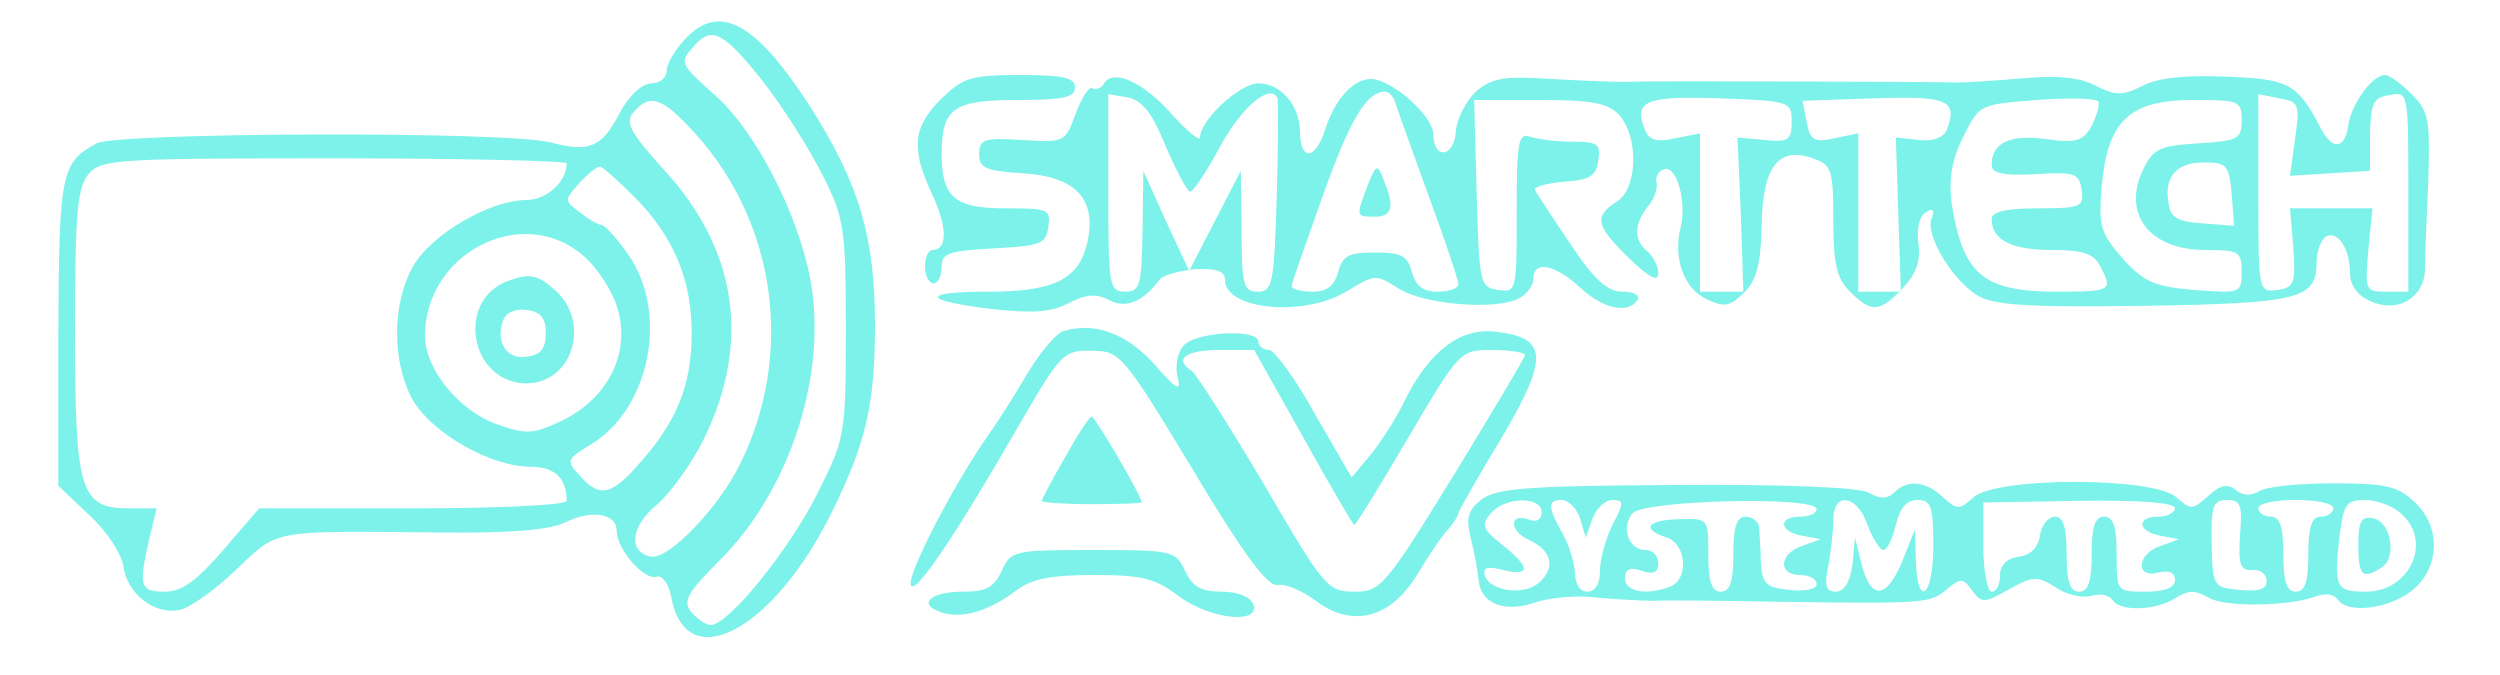 <svg xmlns="http://www.w3.org/2000/svg" version="1.0" width="300pt" height="81pt" viewBox="0 0 300 81" preserveAspectRatio="xMidYMid meet">
<g transform="translate(0,81) scale(0.1,-0.1)" fill="#7cf2ea" stroke="none">
<path d="M825 766 c-14 -14 -25 -32 -25 -41 0 -8 -8 -15 -18 -15 -11 0 -27 -14 -38 -35 -22 -42 -36 -48 -83 -36 -53 14 -520 12 -545 -1 -43 -23 -45 -36 -46 -227 l0 -184 37 -35 c21 -19 39 -47 41 -61 4 -33 37 -59 67 -53 12 2 43 24 68 48 52 49 38 47 245 45 84 -1 131 3 150 12 32 16 62 11 62 -10 0 -22 33 -60 48 -55 7 2 15 -9 18 -27 19 -93 123 -36 192 104 41 83 52 129 52 225 0 106 -19 170 -79 264 -63 97 -106 122 -146 82z m90 -53 c25 -32 57 -83 72 -113 26 -51 28 -64 28 -185 0 -128 -1 -131 -34 -197 -34 -68 -107 -158 -128 -158 -6 0 -16 7 -23 15 -11 13 -6 23 33 62 86 85 131 227 109 340 -16 80 -65 174 -112 217 -45 40 -45 41 -27 61 21 24 35 17 82 -42z m-80 -64 c97 -108 118 -265 53 -396 -26 -53 -86 -115 -107 -111 -28 6 -24 37 8 63 16 14 42 50 56 79 56 115 40 226 -48 322 -41 45 -47 57 -37 69 20 24 35 18 75 -26z m-155 -35 c0 -22 -24 -44 -48 -44 -44 0 -114 -41 -136 -79 -26 -45 -26 -117 0 -162 23 -39 93 -79 140 -79 29 0 44 -13 44 -41 0 -5 -79 -9 -184 -9 l-185 0 -43 -50 c-32 -37 -50 -50 -70 -50 -30 0 -32 6 -19 63 l9 37 -33 0 c-59 0 -65 20 -65 214 0 144 3 172 17 188 15 17 37 18 295 18 153 0 278 -3 278 -6z m82 -41 c47 -48 68 -99 68 -163 0 -61 -17 -104 -60 -153 -36 -42 -50 -45 -74 -18 -17 18 -16 20 12 37 71 42 95 156 47 227 -14 20 -29 37 -33 37 -4 0 -16 7 -26 15 -19 14 -19 15 -1 35 10 11 21 20 25 20 3 0 22 -17 42 -37z m-63 -69 c17 -14 36 -43 42 -64 16 -53 -11 -107 -65 -134 -36 -17 -43 -18 -80 -5 -45 16 -86 66 -86 106 0 99 116 159 189 97z" fill="#7cf2ea"/>
<path d="M610 473 c-64 -23 -46 -123 22 -123 54 0 77 71 36 110 -22 20 -31 23 -58 13z m45 -63 c0 -18 -6 -26 -23 -28 -24 -4 -38 18 -28 44 3 9 15 14 28 12 17 -2 23 -10 23 -28z" fill="#7cf2ea"/>
<path d="M1129 691 c-34 -34 -36 -60 -10 -115 18 -39 18 -66 0 -66 -5 0 -9 -9 -9 -20 0 -11 5 -20 10 -20 6 0 10 9 10 20 0 16 8 19 63 22 56 3 62 5 65 26 3 21 0 22 -52 22 -60 0 -76 13 -76 65 0 55 14 65 90 65 56 0 70 3 70 15 0 12 -14 15 -66 15 -59 0 -68 -3 -95 -29z" fill="#7cf2ea"/>
<path d="M1325 710 c-3 -6 -10 -8 -14 -6 -4 3 -13 -11 -20 -30 -13 -35 -13 -35 -64 -32 -46 3 -52 1 -52 -17 0 -17 8 -20 53 -23 63 -4 88 -31 77 -82 -10 -45 -39 -60 -119 -60 -83 0 -80 -11 6 -21 46 -5 69 -4 90 7 21 11 33 12 49 4 20 -11 41 -2 61 25 4 5 23 10 42 12 26 1 36 -2 36 -13 0 -36 96 -45 147 -13 33 20 34 20 61 3 29 -19 116 -27 145 -12 9 5 17 15 17 23 0 23 26 18 56 -10 28 -26 58 -32 69 -15 3 6 -4 10 -18 10 -18 0 -34 14 -63 58 -21 31 -40 60 -42 64 -2 4 14 8 35 10 31 2 39 7 41 26 3 19 -1 22 -31 22 -20 0 -42 3 -51 6 -14 5 -16 -6 -16 -91 0 -94 0 -96 -22 -93 -22 3 -23 7 -26 116 l-3 112 79 0 c64 0 82 -4 95 -18 24 -27 22 -89 -3 -104 -28 -18 -25 -29 15 -68 24 -23 35 -29 35 -18 0 8 -6 21 -14 27 -16 14 -15 33 2 54 7 8 11 20 10 27 -2 7 2 15 9 17 15 5 27 -39 20 -69 -10 -37 4 -75 31 -87 21 -10 28 -9 45 8 15 15 20 34 21 81 1 71 21 96 64 79 20 -7 22 -15 22 -74 0 -52 4 -69 20 -85 26 -26 36 -25 64 5 16 17 21 33 18 53 -2 17 1 33 9 37 8 6 11 4 7 -7 -8 -19 23 -72 54 -92 19 -12 56 -15 200 -13 188 3 208 8 208 53 0 12 5 26 11 30 14 8 29 -14 29 -44 0 -14 9 -27 24 -33 33 -16 66 4 66 39 0 15 2 63 4 107 2 71 1 81 -20 102 -13 13 -27 23 -32 23 -15 0 -40 -34 -44 -60 -4 -29 -19 -31 -33 -4 -28 54 -38 59 -113 62 -48 2 -82 -1 -101 -11 -24 -12 -32 -12 -56 0 -19 10 -45 13 -88 9 -34 -3 -69 -5 -77 -5 -34 1 -367 2 -390 1 -14 -1 -56 1 -95 3 -59 4 -73 2 -93 -14 -12 -11 -24 -33 -25 -49 -2 -31 -27 -34 -27 -3 0 18 -36 54 -64 64 -24 10 -52 -15 -66 -59 -12 -37 -30 -37 -30 -1 -1 31 -23 57 -50 57 -22 0 -70 -44 -70 -65 0 -5 -15 7 -33 27 -34 39 -71 56 -82 38z m74 -76 c13 -30 26 -54 29 -54 4 0 20 24 36 54 26 48 61 77 69 58 1 -4 1 -58 -1 -119 -3 -104 -5 -113 -23 -113 -17 0 -19 8 -19 73 l-1 72 -31 -60 -31 -60 -28 60 -27 60 -1 -72 c-1 -66 -3 -73 -21 -73 -19 0 -20 7 -20 119 l0 118 24 -4 c17 -4 29 -19 45 -59z m275 54 c2 -7 20 -57 40 -112 20 -54 36 -102 36 -107 0 -5 -11 -9 -25 -9 -18 0 -26 7 -31 24 -5 19 -12 23 -44 23 -32 0 -39 -4 -44 -23 -5 -17 -13 -24 -31 -24 -14 0 -25 3 -25 7 0 3 17 51 37 107 33 93 53 126 75 126 5 0 10 -6 12 -12z m476 -24 c0 -22 -4 -25 -32 -22 l-33 3 4 -92 3 -93 -26 0 -26 0 0 95 0 95 -30 -6 c-22 -5 -31 -2 -36 10 -14 35 0 41 90 38 84 -3 86 -4 86 -28z m186 -10 c-4 -9 -16 -14 -33 -12 l-28 3 3 -92 3 -93 -25 0 -26 0 0 95 0 95 -29 -6 c-24 -5 -29 -3 -33 20 l-5 25 86 3 c88 3 101 -2 87 -38z m174 5 c-10 -18 -18 -21 -54 -16 -44 6 -66 -4 -66 -31 0 -10 13 -13 53 -11 47 3 52 1 55 -19 3 -20 -1 -22 -52 -22 -39 0 -56 -4 -56 -13 0 -25 24 -37 72 -37 37 0 50 -4 58 -19 16 -30 14 -31 -53 -31 -75 0 -102 16 -117 68 -14 53 -13 82 8 122 17 34 19 35 87 40 39 3 71 2 73 -2 2 -4 -2 -17 -8 -29z m244 -16 l-6 -44 48 3 48 3 0 44 c1 38 4 44 24 47 22 4 22 3 22 -116 l0 -120 -26 0 c-26 0 -26 1 -22 50 l5 50 -49 0 -50 0 4 -47 c3 -43 1 -48 -19 -51 -23 -3 -23 -2 -23 116 l0 119 25 -5 c24 -4 25 -7 19 -49z m-64 23 c0 -23 -4 -25 -52 -28 -46 -3 -54 -6 -66 -31 -26 -53 7 -97 74 -97 41 0 44 -2 44 -26 0 -26 -1 -26 -57 -22 -48 4 -61 10 -86 38 -26 30 -29 38 -25 86 7 79 33 104 110 104 55 0 58 -1 58 -24z m-12 -89 l3 -38 -38 3 c-31 2 -39 7 -41 26 -5 31 11 48 45 47 25 0 28 -4 31 -38z" fill="#7cf2ea"/>
<path d="M1641 587 c-14 -37 -14 -37 9 -37 21 0 24 12 10 45 -7 19 -9 18 -19 -8z" fill="#7cf2ea"/>
<path d="M1277 413 c-9 -2 -29 -26 -44 -51 -15 -26 -37 -60 -49 -77 -38 -54 -96 -165 -91 -177 4 -14 53 58 134 199 46 79 50 83 83 82 34 0 37 -3 121 -142 61 -102 90 -141 102 -139 9 2 30 -7 46 -19 44 -33 90 -21 122 32 13 22 30 47 37 54 6 7 12 16 12 19 0 2 23 43 51 89 58 98 57 122 -7 129 -42 5 -79 -24 -108 -82 -9 -19 -27 -48 -40 -64 l-24 -29 -44 76 c-23 42 -49 77 -55 77 -7 0 -13 5 -13 10 0 16 -76 12 -90 -5 -7 -8 -10 -25 -7 -37 5 -19 -1 -16 -27 14 -33 37 -71 52 -109 41z m287 -128 c32 -58 60 -105 61 -105 2 0 31 47 65 105 62 105 62 105 101 105 21 0 39 -3 39 -6 0 -3 -39 -68 -86 -145 -82 -133 -87 -139 -119 -139 -32 0 -36 5 -109 130 -42 71 -81 132 -86 135 -22 14 -7 25 33 25 l42 0 59 -105z" fill="#7cf2ea"/>
<path d="M1278 261 c-16 -27 -28 -51 -28 -52 0 -2 27 -4 60 -4 33 0 60 1 60 2 0 8 -56 103 -60 103 -3 0 -17 -22 -32 -49z" fill="#7cf2ea"/>
<path d="M1777 210 c-16 -13 -18 -22 -12 -46 4 -16 8 -37 9 -48 2 -30 30 -42 68 -29 18 6 51 9 73 6 22 -2 54 -4 70 -4 17 1 53 0 80 0 242 -4 249 -4 269 12 19 16 21 16 33 0 11 -15 14 -15 44 2 29 16 34 16 56 2 13 -9 32 -13 43 -10 10 3 21 1 25 -5 9 -14 51 -13 75 2 16 10 24 10 40 1 19 -12 98 -11 131 2 10 3 20 2 24 -4 11 -18 61 -12 89 10 34 27 36 77 3 107 -20 19 -35 22 -98 22 -41 0 -81 -4 -89 -10 -9 -5 -19 -5 -27 2 -10 8 -19 6 -33 -7 -19 -17 -21 -17 -38 -2 -27 25 -217 25 -244 0 -17 -15 -19 -15 -36 0 -21 20 -43 22 -59 6 -8 -8 -17 -8 -31 0 -12 6 -98 10 -232 9 -181 -1 -215 -4 -233 -18z m73 -15 c0 -8 -6 -12 -14 -9 -25 10 -26 -13 -1 -24 28 -13 32 -34 11 -52 -19 -15 -58 -9 -64 9 -3 10 2 12 22 7 33 -8 33 3 -1 30 -24 19 -26 24 -14 38 17 20 61 21 61 1z m46 -7 l7 -23 8 23 c5 12 15 22 24 22 14 0 14 -3 0 -30 -8 -16 -15 -40 -15 -55 0 -16 -6 -25 -15 -25 -9 0 -15 9 -15 23 -1 12 -7 33 -15 47 -18 32 -18 40 -1 40 8 0 18 -10 22 -22z m284 11 c0 -5 -9 -9 -20 -9 -27 0 -25 -18 3 -23 l22 -4 -22 -8 c-28 -9 -30 -35 -3 -35 11 0 20 -5 20 -11 0 -6 -14 -9 -32 -7 -29 3 -33 7 -35 33 0 17 -2 36 -2 43 -1 6 -8 12 -16 12 -11 0 -15 -12 -15 -45 0 -33 -4 -45 -15 -45 -11 0 -15 12 -15 44 0 44 0 44 -35 43 -39 -1 -46 -12 -15 -22 24 -8 27 -50 4 -59 -28 -11 -54 -6 -54 10 0 11 6 14 20 9 14 -5 20 -2 20 9 0 9 -7 16 -15 16 -21 0 -30 27 -16 44 14 16 221 21 221 5z m61 -19 c6 -16 15 -30 19 -30 5 0 11 14 15 30 5 21 13 30 26 30 16 0 19 -7 19 -55 0 -61 -19 -77 -21 -17 l-1 37 -15 -38 c-19 -46 -38 -48 -49 -4 l-8 32 -3 -32 c-3 -22 -10 -33 -20 -33 -12 0 -14 7 -9 31 3 17 6 42 6 55 0 35 29 30 41 -6z m369 20 c0 -5 -9 -10 -20 -10 -27 0 -25 -18 3 -23 l22 -4 -22 -8 c-29 -9 -31 -40 -3 -32 13 3 20 0 20 -9 0 -9 -12 -14 -35 -14 -35 0 -35 0 -35 45 0 33 -4 45 -15 45 -11 0 -15 -12 -15 -45 0 -33 -4 -45 -15 -45 -11 0 -15 12 -15 45 0 32 -4 45 -14 45 -8 0 -16 -10 -18 -22 -2 -15 -11 -24 -25 -26 -15 -2 -23 -10 -23 -23 0 -10 -4 -19 -10 -19 -5 0 -10 24 -10 54 l0 53 115 2 c72 1 115 -2 115 -9z m78 -32 c-2 -36 0 -43 15 -42 9 1 17 -5 17 -13 0 -10 -9 -13 -32 -11 -32 3 -33 4 -34 56 -1 45 2 52 18 52 17 0 19 -6 16 -42z m112 32 c0 -5 -7 -10 -15 -10 -11 0 -15 -12 -15 -45 0 -33 -4 -45 -15 -45 -11 0 -15 12 -15 45 0 33 -4 45 -15 45 -8 0 -15 5 -15 10 0 6 20 10 45 10 25 0 45 -4 45 -10z m82 -7 c37 -33 10 -93 -43 -93 -36 0 -38 5 -32 63 5 42 8 47 31 47 14 0 34 -7 44 -17z" fill="#7cf2ea"/>
<path d="M2830 156 c0 -37 5 -42 28 -27 19 12 11 55 -10 59 -15 3 -18 -4 -18 -32z" fill="#7cf2ea"/>
<path d="M1202 125 c-9 -20 -19 -25 -46 -25 -40 0 -56 -15 -26 -25 25 -8 57 2 89 26 18 14 41 19 93 19 59 0 74 -4 102 -25 37 -28 99 -35 90 -10 -4 9 -19 15 -38 15 -25 0 -35 6 -44 25 -11 24 -15 25 -110 25 -96 0 -99 -1 -110 -25z" fill="#7cf2ea"/>
</g>
</svg>